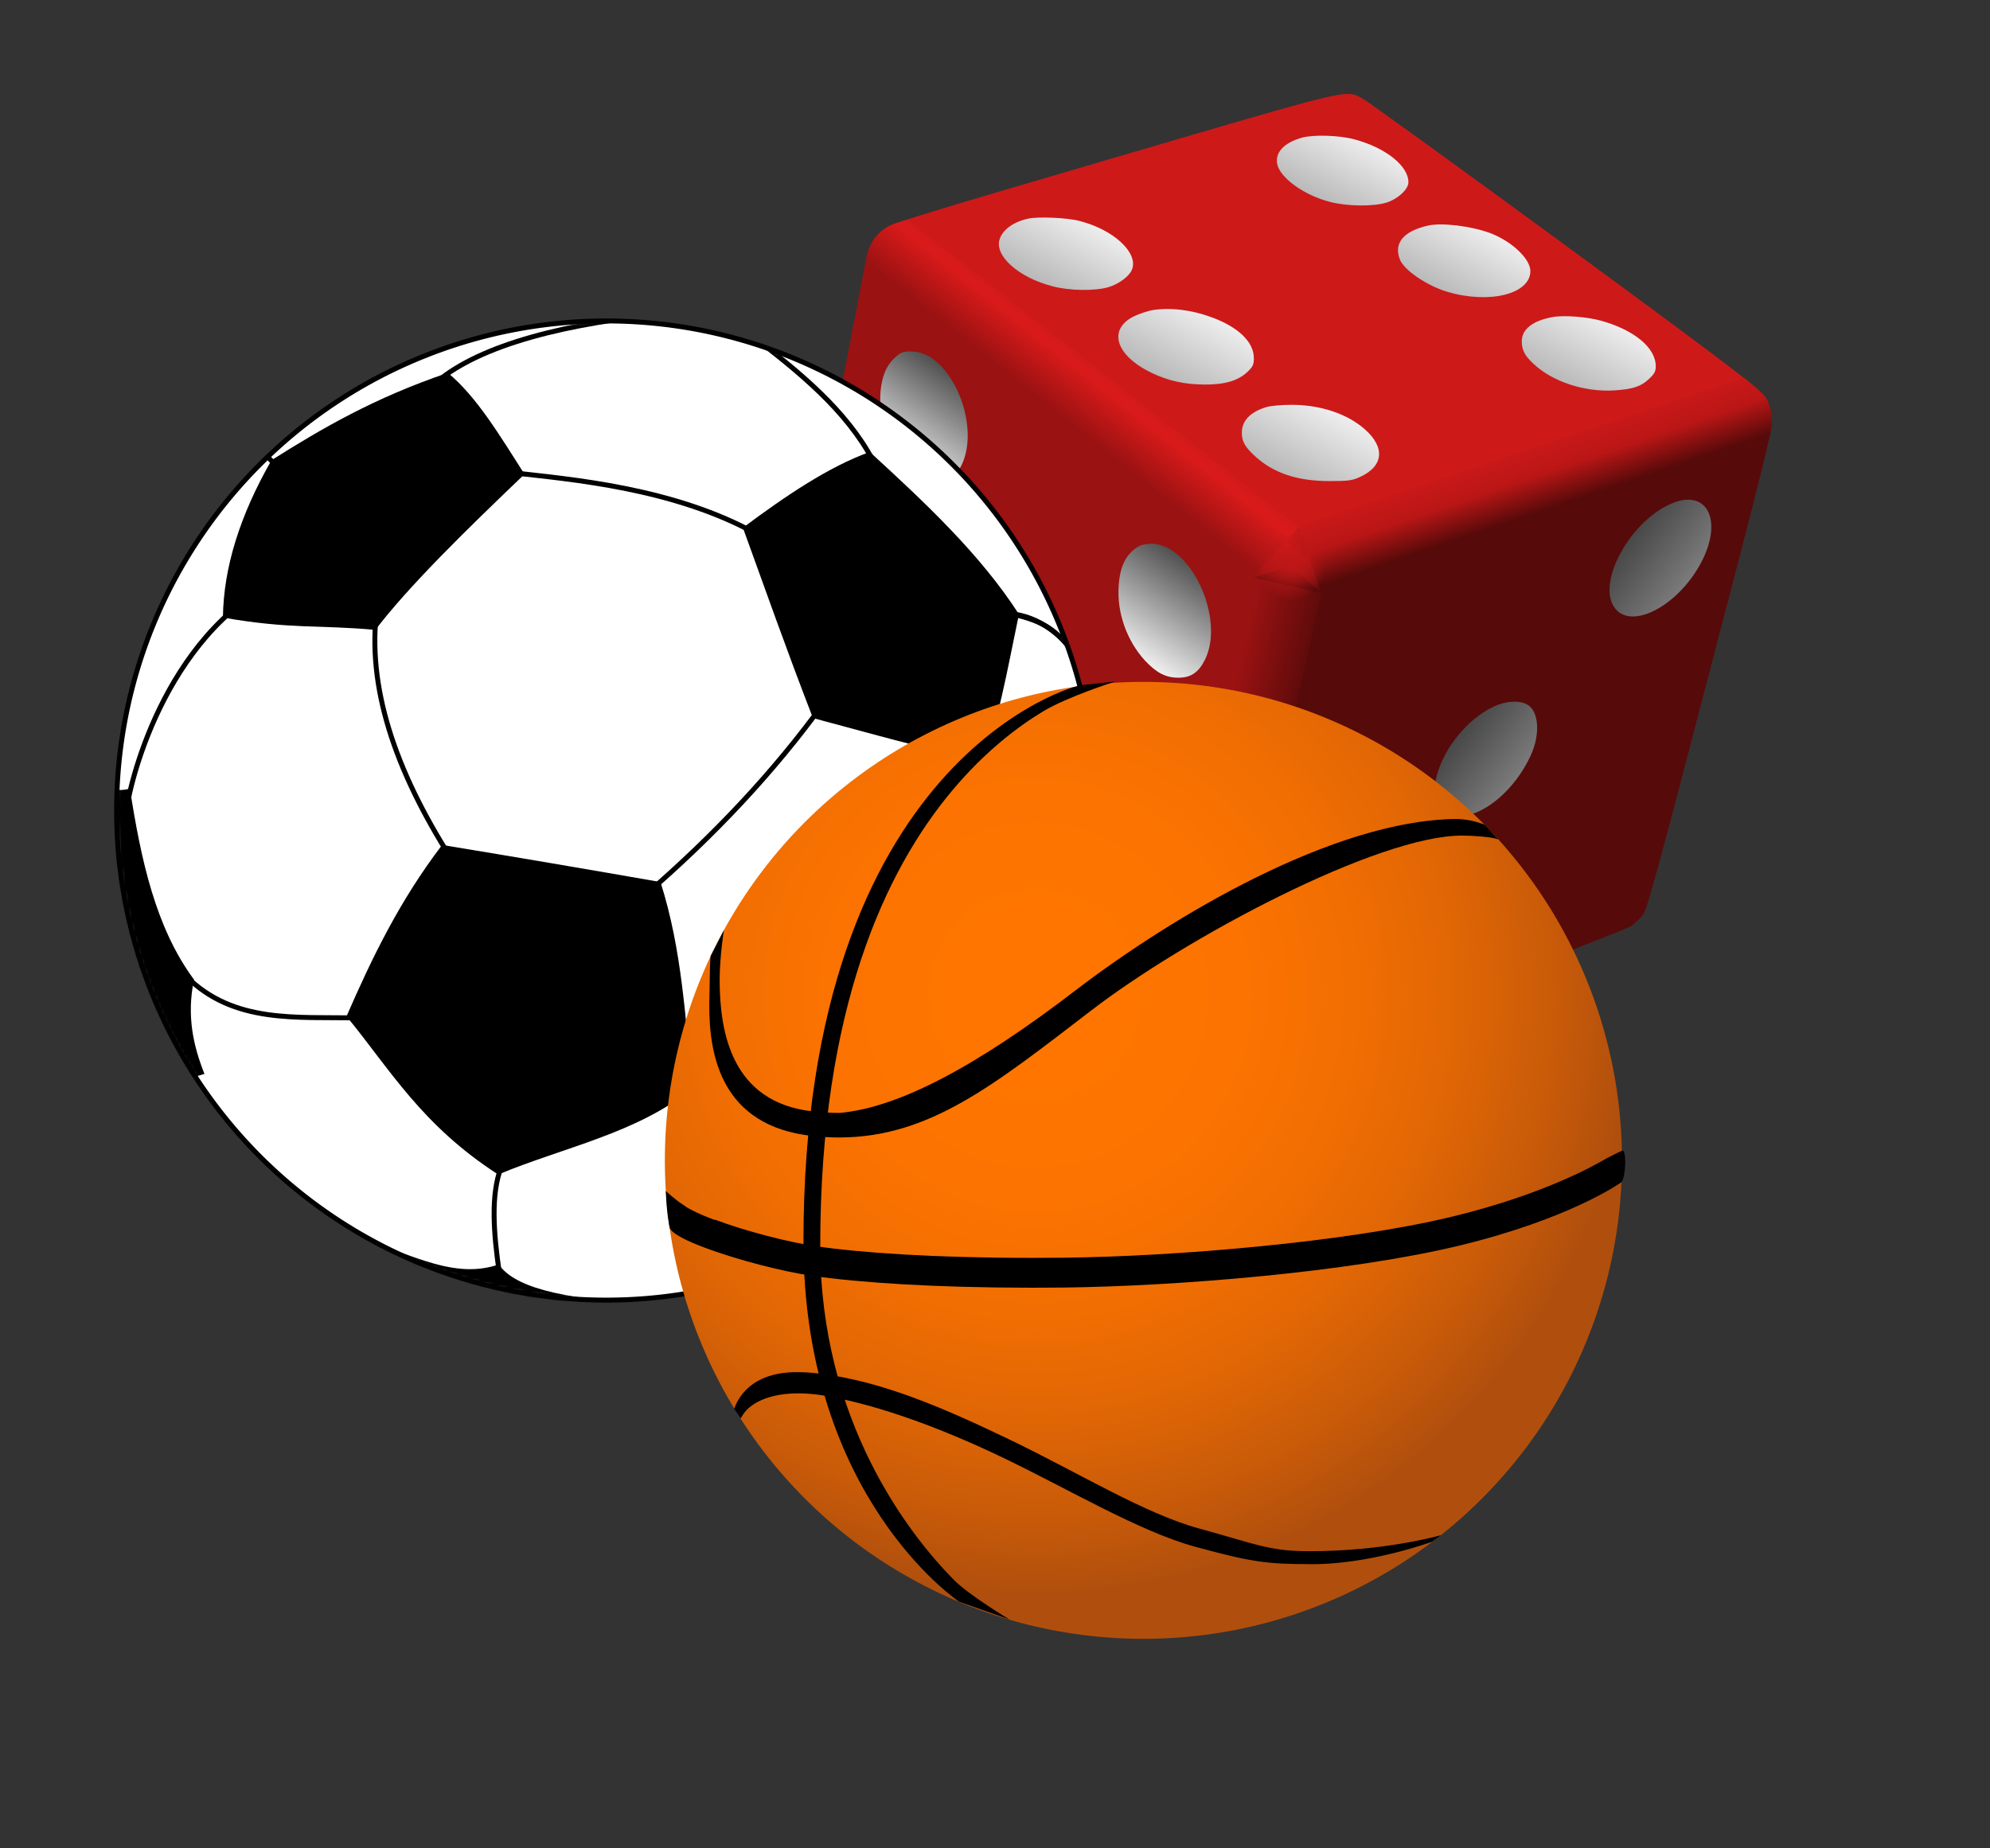 <?xml version="1.0" encoding="UTF-8" standalone="no"?>
<svg xmlns:rdf="http://www.w3.org/1999/02/22-rdf-syntax-ns#" xmlns="http://www.w3.org/2000/svg" height="184.87mm" width="199.03mm" version="1.0" xmlns:xlink="http://www.w3.org/1999/xlink" xmlns:dc="http://purl.org/dc/elements/1.1/">
 <rect width="100%" height="100%" fill="#333333" stroke="none"/>
 <defs id="defs6">
  <linearGradient id="BWgrad">
   <stop id="stop9" offset="0"/>
   <stop id="stop11" stop-color="#fff" offset="1"/>
  </linearGradient>
  <linearGradient id="grad3" y2="-2173.8" xlink:href="#BWgrad" gradientUnits="userSpaceOnUse" y1="4016.4" gradientTransform="scale(.934 1.07)" x2="15715" x1="8399.5"/>
  <linearGradient id="grad5" y2="978.35" xlink:href="#BWgrad" gradientUnits="userSpaceOnUse" y1="4727.9" gradientTransform="scale(.784 1.276)" x2="9066" x1="10797"/>
  <linearGradient id="grad6" y2="8020.5" xlink:href="#BWgrad" gradientUnits="userSpaceOnUse" y1="-22.414" gradientTransform="scale(1.379 .725)" x2="8506.2" x1="463.33"/>
  <linearGradient id="grad56" y2="4825.3" gradientUnits="userSpaceOnUse" y1="4531.9" gradientTransform="matrix(.059 0 0 -.048 -350.58 1065.6)" x2="7800.4" x1="7514.2">
   <stop id="stop76" stop-color="#9a1212" offset="0"/>
   <stop id="stop78" stop-color="#da1a1a" offset=".7"/>
   <stop id="stop80" stop-color="#ce1919" offset="1"/>
  </linearGradient>
  <linearGradient id="grad36" y2="5838.1" gradientUnits="userSpaceOnUse" y1="5419.6" gradientTransform="matrix(.078 0 0 -.036 -350.58 1065.6)" x2="7317.4" x1="7624.3">
   <stop id="stop83" stop-color="#570a0a" offset="0"/>
   <stop id="stop85" stop-color="#ba1616" offset=".5"/>
   <stop id="stop87" stop-color="#ce1919" offset="1"/>
  </linearGradient>
  <linearGradient id="grad35" y2="1213" gradientUnits="userSpaceOnUse" y1="887.28" gradientTransform="matrix(.032 0 0 -.088 -350.58 1065.6)" x2="15151" x1="15673">
   <stop id="stop90" stop-color="#570a0a" offset="0"/>
   <stop id="stop92" stop-color="#9a1212" offset="1"/>
  </linearGradient>
  <linearGradient id="cgrad53" y2="5235.3" gradientUnits="userSpaceOnUse" y1="4974.3" gradientTransform="matrix(.084 0 0 -.034 -350.58 1065.6)" x2="6168.9" x1="6199">
   <stop id="stop95" stop-color="#570a0a" offset="0"/>
   <stop id="stop97" stop-color="#bd1717" offset="1"/>
  </linearGradient>
  <linearGradient id="cgrad56" y2="3604.4" gradientUnits="userSpaceOnUse" y1="3359" gradientTransform="matrix(.055 0 0 -.051 -350.58 1065.6)" x2="9163.1" x1="9062.8">
   <stop id="stop100" stop-color="#9a1212" offset="0"/>
   <stop id="stop102" stop-color="#da1a1a" offset="1"/>
  </linearGradient>
  <linearGradient id="cgrad6c" y2="3582" gradientUnits="userSpaceOnUse" y1="3440.1" gradientTransform="matrix(.055 0 0 -.052 -350.58 1065.6)" x2="9379.9" x1="9448">
   <stop id="stop105" stop-color="#ba1616" offset="0"/>
   <stop id="stop107" stop-color="#da1a1a" offset="1"/>
  </linearGradient>
  <linearGradient id="cgrad63" y2="3201.7" gradientUnits="userSpaceOnUse" y1="3010" gradientTransform="matrix(.051 0 0 -.056 -350.58 1065.6)" x2="10179" x1="10245">
   <stop id="stop110" stop-color="#570a0a" offset="0"/>
   <stop id="stop112" stop-color="#bd1717" offset="1"/>
  </linearGradient>
  <linearGradient id="cgrad66" y2="2962.9" gradientUnits="userSpaceOnUse" y1="2916" gradientTransform="matrix(.046 0 0 -.061 -350.58 1065.6)" x2="10965" x1="11144">
   <stop id="stop115" stop-color="#ba1616" offset="0"/>
   <stop id="stop117" stop-color="#da1a1a" offset="1"/>
  </linearGradient>
  <radialGradient id="rcgrad" gradientUnits="userSpaceOnUse" cy="3310" cx="9607" gradientTransform="matrix(.053 0 0 .053 -350.58 -1065.6)" r="201">
   <stop id="stop120" stop-color="#bd1717" offset="0"/>
   <stop id="stop122" stop-color="#bd1717" stop-opacity="0" offset="1"/>
  </radialGradient>
  <linearGradient id="linearGradient3568" y2="7986.2" xlink:href="#BWgrad" gradientUnits="userSpaceOnUse" x2="7494" gradientTransform="scale(1.373 .728)" y1="6368.5" x1="5876.3"/>
  <linearGradient id="linearGradient3570" y2="7268.7" xlink:href="#BWgrad" gradientUnits="userSpaceOnUse" x2="6381.4" gradientTransform="scale(1.361 .735)" y1="5604.3" x1="4717"/>
  <linearGradient id="linearGradient3572" y2="7148.4" xlink:href="#BWgrad" gradientUnits="userSpaceOnUse" x2="8154.8" gradientTransform="scale(1.349 .741)" y1="5491.3" x1="6497.7"/>
  <linearGradient id="linearGradient3574" y2="6436.5" xlink:href="#BWgrad" gradientUnits="userSpaceOnUse" x2="7012.8" gradientTransform="scale(1.339 .747)" y1="4727.7" x1="5304.1"/>
  <linearGradient id="linearGradient3576" y2="6392.8" xlink:href="#BWgrad" gradientUnits="userSpaceOnUse" x2="8743.3" gradientTransform="scale(1.342 .745)" y1="4706.8" x1="7057.3"/>
  <linearGradient id="linearGradient3578" y2="5700.3" xlink:href="#BWgrad" gradientUnits="userSpaceOnUse" x2="7542.9" gradientTransform="scale(1.341 .745)" y1="3972.8" x1="5815.4"/>
  <linearGradient id="linearGradient3580" y2="2181" xlink:href="#BWgrad" gradientUnits="userSpaceOnUse" x2="13548" gradientTransform="scale(.933 1.071)" y1="3577.5" x1="11897"/>
  <linearGradient id="linearGradient3582" y2="1117.2" xlink:href="#BWgrad" gradientUnits="userSpaceOnUse" x2="12309" gradientTransform="scale(.945 1.058)" y1="2509.5" x1="10664"/>
  <linearGradient id="linearGradient3584" y2="20.019" xlink:href="#BWgrad" gradientUnits="userSpaceOnUse" x2="11136" gradientTransform="scale(.955 1.047)" y1="1415.1" x1="9487.7"/>
  <linearGradient id="linearGradient3586" y2="1972.1" xlink:href="#BWgrad" gradientUnits="userSpaceOnUse" x2="9523.2" gradientTransform="scale(.816 1.226)" y1="2783.7" x1="9897.7"/>
  <linearGradient id="linearGradient3588" y2="1711.5" xlink:href="#BWgrad" gradientUnits="userSpaceOnUse" x2="8562" gradientTransform="scale(.809 1.236)" y1="2498.3" x1="8925.1"/>
  <linearGradient id="linearGradient3590" y2="794.14" xlink:href="#BWgrad" gradientUnits="userSpaceOnUse" x2="9961.1" gradientTransform="scale(.831 1.204)" y1="1613.5" x1="10339"/>
  <linearGradient id="linearGradient3592" y2="2276.2" xlink:href="#BWgrad" gradientUnits="userSpaceOnUse" x2="10412" gradientTransform="scale(.831 1.203)" y1="3119.1" x1="10801"/>
  <linearGradient id="linearGradient3594" y2="3159.9" xlink:href="#BWgrad" gradientUnits="userSpaceOnUse" x2="8902.5" gradientTransform="scale(.816 1.225)" y1="3971.3" x1="9277"/>
  <mask id="mask2920">
   <path id="path2918" d="m304 156.5a149 149 0 1 1 -298 0 149 149 0 1 1 298 0z" fill-rule="evenodd" transform="matrix(.997 0 0 .997 2.02 .525)" fill="#fff"/>
  </mask>
 </defs>
 <g id="g3446" transform="matrix(1.225 0 0 1.225 293.78 -876.44)">
  <path id="path170" fill="#570a0a" d="m258.92 855.15c-25.493 8.427-58.777 19.345-73.988 24.327l-27.56 9.063-0.901 3.816c-0.477 2.12-6.148 27.136-12.561 55.544s-14.31 63.335-17.543 77.592c-4.823 21.147-5.777 25.97-5.194 26.341 0.424 0.265 2.332 0.477 4.293 0.477 3.445 0 6.36-1.06 69.642-24.698 42.188-15.794 66.939-25.334 68.476-26.394 1.378-0.901 3.127-2.703 3.922-4.028 1.113-1.855 5.671-18.55 20.564-75.79 10.494-40.386 18.762-70.967 18.815-75.525 0-2.385-0.636-6.095-1.219-6.042-0.212 0-21.253 6.943-46.746 15.317z"/>
  <path id="path172" fill="#9a1212" d="m29.748 789.8c-0.742 1.113-1.59 2.703-1.855 3.604-0.318 0.848-6.784 34.715-14.363 75.207-10.494 55.756-13.78 74.147-13.515 75.79 0.212 1.219 0.954 3.392 1.643 4.929 1.219 2.491 6.307 6.996 57.982 51.516 31.111 26.818 57.558 49.237 58.671 49.873 1.113 0.583 2.067 0.901 2.12 0.689 0.159-0.583 10.229-44.838 23.479-103.51 6.148-27.242 11.66-51.516 12.243-53.954 0.53-2.438 1.007-4.664 1.007-4.876 0-0.265-27.984-22.843-62.116-50.138-34.185-27.348-62.593-50.032-63.07-50.456-0.795-0.636-1.007-0.53-2.226 1.325z"/>
  <path id="path174" fill="#ce1919" d="m103.68 764.25c-54.007 15.794-67.946 20.087-69.695 21.306-1.166 0.848-2.173 1.802-2.173 2.173 0 0.318 28.196 23.161 62.646 50.721l62.699 50.138 57.346-18.815c31.588-10.335 64.872-21.253 74.041-24.274s16.748-5.724 16.854-6.042c0.636-1.961-4.664-6.095-62.434-48.495-32.754-24.009-60.844-44.308-62.434-45.156-5.353-2.703-2.226-3.445-76.85 18.444z"/>
  <path id="path176" fill="url(#grad56)" d="m40.136 783.28c-1.325 0.371-3.551 1.007-4.77 1.537-4.452 2.014-6.837 5.406-7.791 10.017l-0.477 2.544 60.42 48.866c33.337 26.924 61.692 49.449 63.017 50.138l2.968 1.537 4.77 0.848 2.703-0.424c5.247-0.901 8.374-7.685 6.042-13.197-0.742-1.802-4.452-5.777-8.321-8.904z"/>
  <path id="path178" fill="url(#grad35)" d="m146.93 893.68-17.278 74.359-17.808 77.38 3.922 3.286c3.445 3.074 5.088 3.604 8.904 3.657 2.597 0.053 6.042-0.954 9.222-2.173l35.192-156.77z"/>
  <path id="path180" fill="url(#grad36)" d="m228.34 855.31c-38.213 12.879-67.151 22.684-67.363 22.843l1.961 10.865 4.823 9.54 69.112-23.161 68.847-23.267 0.689-2.756c1.007-4.611 0.583-6.943-0.742-10.176-1.219-2.385-4.187-4.558-7.473-7.208z"/>
  <path id="path182" fill="url(#cgrad53)" d="m146.93 893.68 20.988 4.823-9.328-8.427z"/>
  <path id="path184" fill="url(#cgrad56)" d="m146.93 893.68 9.805-10.918 1.908 7.367z"/>
  <path id="path186" fill="url(#cgrad6c)" d="m164.47 888.33-7.738-5.512 1.855 7.314z"/>
  <path id="path188" fill="url(#cgrad63)" d="m164.47 888.27 3.445 10.229-9.328-8.374z"/>
  <path id="path190" fill="url(#cgrad66)" d="m160.98 878.15-4.24 4.664 7.738 5.512z"/>
  <circle id="circle192" transform="scale(1,-1)" cy="-890.13" cx="158.59" r="10.653" fill="url(#rcgrad)"/>
  <g id="g194" transform="matrix(.053 0 0 -.053 -350.58 1065.6)">
   <path id="path196" fill="url(#linearGradient3568)" d="m9671 5805c-106-30-158-86-145-154 17-81 158-183 310-221 97-25 248-27 324-4 67 20 130 78 130 119 0 96-134 202-315 250-88 24-238 28-304 10z"/>
   <path id="path198" fill="url(#linearGradient3570)" d="m8075 5333c-85-19-147-64-165-119-32-97 110-224 309-275 98-26 245-28 324-5 61 18 123 64 138 104 37 97-109 232-307 282-73 19-241 26-299 13z"/>
   <path id="path200" fill="url(#linearGradient3572)" d="m10405 5293c-143-32-202-102-165-197 24-63 160-155 280-190 245-71 480-11 480 122 0 71-109 174-234 221-110 41-281 62-361 44z"/>
   <path id="path202" fill="url(#linearGradient3574)" d="m8797 4800c-27-5-74-21-104-35-156-77-108-229 102-330 95-46 191-67 305-68 120-1 197 22 252 73 33 32 38 43 38 81 0 94-91 182-249 239-118 43-239 57-344 40z"/>
   <path id="path204" fill="url(#linearGradient3576)" d="m11130 4760c-117-21-180-71-180-141 0-50 17-84 67-130 110-105 299-167 472-156 109 7 156 23 203 68 31 29 38 43 38 73 0 107-125 211-319 265-84 23-217 33-281 21z"/>
   <path id="path206" fill="url(#linearGradient3578)" d="m9463 4236c-96-30-143-80-143-151 0-50 20-84 81-139 107-96 244-141 429-141 109 0 132 3 176 23 138 62 151 170 32 277-103 92-262 145-432 144-56 0-120-6-143-13z"/>
  </g>
  <g id="g208" transform="matrix(.053 0 0 -.053 -350.58 1065.6)">
   <path id="path210" fill="url(#linearGradient3580)" d="m11842 3682c-253-90-468-476-346-622 102-121 369 24 499 272 123 234 42 419-153 350z"/>
   <path id="path212" fill="url(#linearGradient3582)" d="m10785 2491c-150-71-287-238-330-402-20-72-18-116 4-166 25-55 67-77 135-71 147 12 317 159 407 353 59 126 49 264-22 300-47 25-126 19-194-14z"/>
   <path id="path214" fill="url(#linearGradient3584)" d="m9760 1314c-199-99-368-367-330-525 22-92 97-125 206-91 233 73 453 404 380 575-22 53-50 71-119 75-56 3-70 0-137-34z"/>
  </g>
  <g id="g216" transform="matrix(.053 0 0 -.053 -350.58 1065.6)">
   <path id="path218" fill="url(#linearGradient3586)" d="m7830 3088c-34-18-52-36-75-78-59-109-43-312 36-460 90-169 243-253 340-187 76 51 103 126 97 272-7 155-61 286-161 385-81 82-164 106-237 68z"/>
   <path id="path220" fill="url(#linearGradient3588)" d="m7006 2780c-77-23-126-121-126-248 0-98 19-175 70-277 85-175 231-259 331-192 112 73 119 327 16 522-47 87-133 170-198 189-59 18-53 17-93 6z"/>
   <path id="path222" fill="url(#linearGradient3590)" d="m8335 1630c-30-12-72-60-90-104-78-187 48-531 227-620 135-67 240-1 268 169 33 201-103 483-265 551-37 15-108 18-140 4z"/>
   <path id="path224" fill="url(#linearGradient3592)" d="m8725 3428c-76-41-115-116-122-234-11-155 48-320 153-434 67-72 121-100 195-100 73 0 118 31 155 106 118 241-84 675-313 674-26 0-57-6-68-12z"/>
   <path id="path226" fill="url(#linearGradient3594)" d="m7305 4528c-47-41-72-91-85-171-25-159 42-361 159-478 115-115 239-111 304 9 84 155 35 421-107 579-58 64-115 93-184 93-43 0-57-5-87-32z"/>
  </g>
 </g>
 <g id="g3625" transform="matrix(1.246 0 0 1.246 34.112 111.37)">
  <path id="path2916" d="m304 156.5a149 149 0 1 1 -298 0 149 149 0 1 1 298 0z" fill-rule="evenodd" transform="matrix(.997 0 0 .997 2.02 .525)" fill="#fff"/>
  <g id="g2893" mask="url(#mask2920)">
   <g id="g2878" stroke="#000" fill="none">
    <path id="path623" d="m592.82 448.41c-6.76-10.52-13.28-15.38-26.14-18.61" transform="matrix(.651 0 0 .651 -87.309 -182.4)" stroke-width="2.306"/>
    <path id="path1939" d="m50 45.375 13.5 13.75" transform="translate(1.573495e-5,-2.01112e-6)" stroke-width="1.5"/>
    <path id="path1941" d="m48 92c-30.657 21.96-38.125 66.51-37 66.25" transform="translate(1.573495e-5,-2.01112e-6)" stroke-width="1.5"/>
    <path id="path1943" d="m87 95.25c-3.161 23.337 5.252 48.914 22.75 76.25" transform="translate(1.573495e-5,-2.01112e-6)" stroke-width="1.5"/>
    <path id="path1945" d="m29.125 206.88c14.427 14.42 33.602 12.2 51.625 12.62" transform="translate(1.573495e-5,-2.01112e-6)" stroke-width="1.5"/>
    <path id="path1947" d="m124.63 264.86c-3.122 8.252-2.315 19.684-0.53 31.908" transform="translate(1.573495e-5,-2.01112e-6)" stroke-width="1.5"/>
    <path id="path1949" d="m103.06 28.42c11.48-11.491 36.1-18.908 68.24-22.274" transform="translate(1.573495e-5,-2.01112e-6)" stroke-width="1.5"/>
    <path id="path1951" d="m237.32 50.075c-7.98-14.876-22.06-26.565-36.94-37.825" transform="translate(1.573495e-5,-2.01112e-6)" stroke-width="1.5"/>
    <path id="path1953" d="m127.99 54.052c17.643 1.987 49.487 4.601 74.777 18.915" transform="translate(1.573495e-5,-2.01112e-6)" stroke-width="1.5"/>
    <path id="path1964" d="m222.5 124c-15.122 20.853-33.378 40.314-54.5 58.5" stroke-width="1.5"/>
    <path id="path1966" d="m177.5 238.25c19.358 10.801 40.561 15.445 66.25 11.25" stroke-width="1.5"/>
    <path id="path1968" d="m268.5 136.5c9.881 18.552 11.331 44.887 12.75 71.25" stroke-width="1.5"/>
    <path id="path1970" d="m277.75 96.75c8.139 0.274 16.027 4.574 23.5 15.5" stroke-width="1.5"/>
   </g>
   <g id="g2870" fill-rule="evenodd">
    <path id="path1972" d="m40.25 98c20.654 3.619 29.153 2.16 46.25 3.75 10.107-13.262 27.26-30.048 45.25-47.25-7.42-11.585-14.43-23.441-23.25-30.75-22.39 7.591-38.335 16.939-53.5 26.5-9.518 16.574-14.565 32.509-14.75 47.75z"/>
    <path id="path2860" d="m198 70.75c6.793 18.669 12.634 35.436 21.25 57.75 17.726 4.681 36.626 10.301 51.25 12.5 4.701-9.438 7.811-27.624 11.25-44-11.68-18.118-28.341-33.746-45.25-49.25-12.436 4.485-25.404 13.229-38.5 23z"/>
    <path id="path2862" d="m106.75 167c22.795 3.75 44.787 7.5 66.25 11.25 6.636 20.833 7.494 41.667 9.75 62.5-16.41 13.636-39.039 17.942-59 26.25-23.226-15.013-32.683-31.748-46-48 7.647-17.586 16.082-35.073 29-52z"/>
    <path id="path2864" d="m1.061 148.8c0.032 1.048 8.047 2.226 10.96 1.061 3.346 21.418 7.729 42.145 19.445 57.983-2.294 11.223-0.134 20.22 3.182 28.638-20.318 5.695-18.552 8.774-26.517 12.374"/>
    <path id="path2866" d="m75.66 284.39c19.311 5.112 33.379 15.037 48.26 9.899 4.377 6.2 16.486 10.684 48.083 12.021l-85.913 7.601"/>
    <path id="path2868" d="m299.62 212.62c-5.637-4.154-11.469-8.114-18.75-10.625-14.5 19.317-29 41.308-43.5 48.25-0.267 11.909-2.123 22.547-7.375 30.469 10.951 0.739 22.389 0.699 35-1.219"/>
   </g>
  </g>
  <path id="path2923" stroke-linejoin="round" d="m304 156.5a149 149 0 1 1 -298 0 149 149 0 1 1 298 0z" transform="matrix(.997 0 0 .997 2.02 .525)" stroke="#000" stroke-linecap="round" stroke-width="1.505" fill="none"/>
 </g>
 <switch id="switch3490" transform="matrix(3.759 0 0 3.759 251.32 257.68)">
  <g id="g3492">
   <g id="Layer_2">
    <radialGradient id="SVGID_1_" gradientUnits="userSpaceOnUse" cy="31.531" r="60.208" cx="37.25">
     <stop id="stop3496" stop-color="#FF7500" offset=".122"/>
     <stop id="stop3498" stop-color="#FC7301" offset=".344"/>
     <stop id="stop3500" stop-color="#F16E02" offset=".533"/>
     <stop id="stop3502" stop-color="#E06605" offset=".709"/>
     <stop id="stop3504" stop-color="#C75A09" offset=".877"/>
     <stop id="stop3506" stop-color="#B04F0D" offset="1"/>
    </radialGradient>
    <circle id="circle3508" cy="48.156" cx="48.125" r="48.125" fill="url(#SVGID_1_)"/>
   </g>
   <g id="Layer_3">
    <path id="path3511" d="m13.938 56.344c0-48.751 27.359-56 27.938-55.987v0.002l3.39-0.359c0 0.011-4.737 1.499-7.228 2.998-2.489 1.499-5.819 3.996-9.155 7.979-6.668 7.968-13.253 21.856-13.258 45.764 0 17.632 8.923 29.037 13.442 33.615 1.505 1.523 5.57 3.968 5.574 3.973l-5.047-1.781c-0.05-0.042-15.656-10.455-15.656-36.204z"/>
   </g>
   <g id="Layer_4">
    <path id="path3514" d="m14.757 45.695c-9-1.02-10.313-7.956-10.289-13.195l0.042-2.397c0.021-2.181 0.099-2.509 0.099-2.509l1.329-2.594s-0.428 2.642-0.428 5.103c0.027 5.181 1.197 12.238 9.388 13.132 0.927 0.101 1.813 0.15 2.665 0.15 6.021-0.521 13.952-4.812 23.771-12.354 9.735-7.441 25.958-17.083 38.208-17.208 1.063 0 2.118 0.259 2.911 0.583l1.359 1.469c-0.621-0.256-2.626-0.385-3.604-0.385-8.49-0.037-27.853 10.287-37.375 17.625-9.749 7.473-16.225 12.729-25.302 12.739-0.891 0-1.814-0.054-2.774-0.159z"/>
    <path id="path3516" d="m53.375 87.031c-5.658-1.547-12.604-5.717-19.406-8.984-6.576-3.163-13.266-5.547-18.594-6.328-0.746-0.091-1.415-0.128-2.019-0.128-3.712 0.017-5.156 1.55-5.507 2.157-0.114 0.208-0.24 0.361-0.24 0.361l-0.641-0.969c0.118-0.211 1.048-3.719 6.362-3.682 0.645 0 1.355 0.041 2.138 0.135 6.431 0.764 12.721 3.534 19.313 6.703 6.84 3.294 13.508 7.41 18.953 8.891 5.518 1.502 6.957 2.277 11 2.281 7.688 0.016 13.333-1.619 13.344-1.625l-0.922 0.672c-0.022 0.002-6.453 2.375-12.484 2.25-4.124 0.003-5.814-0.236-11.297-1.734z"/>
   </g>
   <g id="Layer_5">
    <path id="path3519" d="m14.784 59.765c-2.852-0.418-7.341-1.532-10.897-2.874-3.569-1.338-3.418-2.031-3.418-2.031s-0.281-1.25-0.375-3.625c0 0 1.094 1.016 1.828 1.438 0.484 0.399 1.663 0.943 3.172 1.516l-0.146-0.102c3.275 1.243 7.717 2.345 10.267 2.709 4.551 0.662 12.027 1.169 21.671 1.169 1.034 0 2.095-0.007 3.181-0.017 11.139-0.118 28.42-1.545 39.081-4.126 9.351-2.256 14.547-5.279 15.563-5.873 0.132-0.085 1.542-0.771 1.542-0.771 0.5-0.219 0.38 2.88-0.104 3.208-0.145 0.103-5.232 3.684-16.295 6.354-11.09 2.67-28.392 4.076-39.755 4.208-1.096 0.009-2.165 0.015-3.211 0.017-9.759-0.003-17.323-0.508-22.104-1.2z"/>
   </g>
  </g>
 </switch>
</svg>
